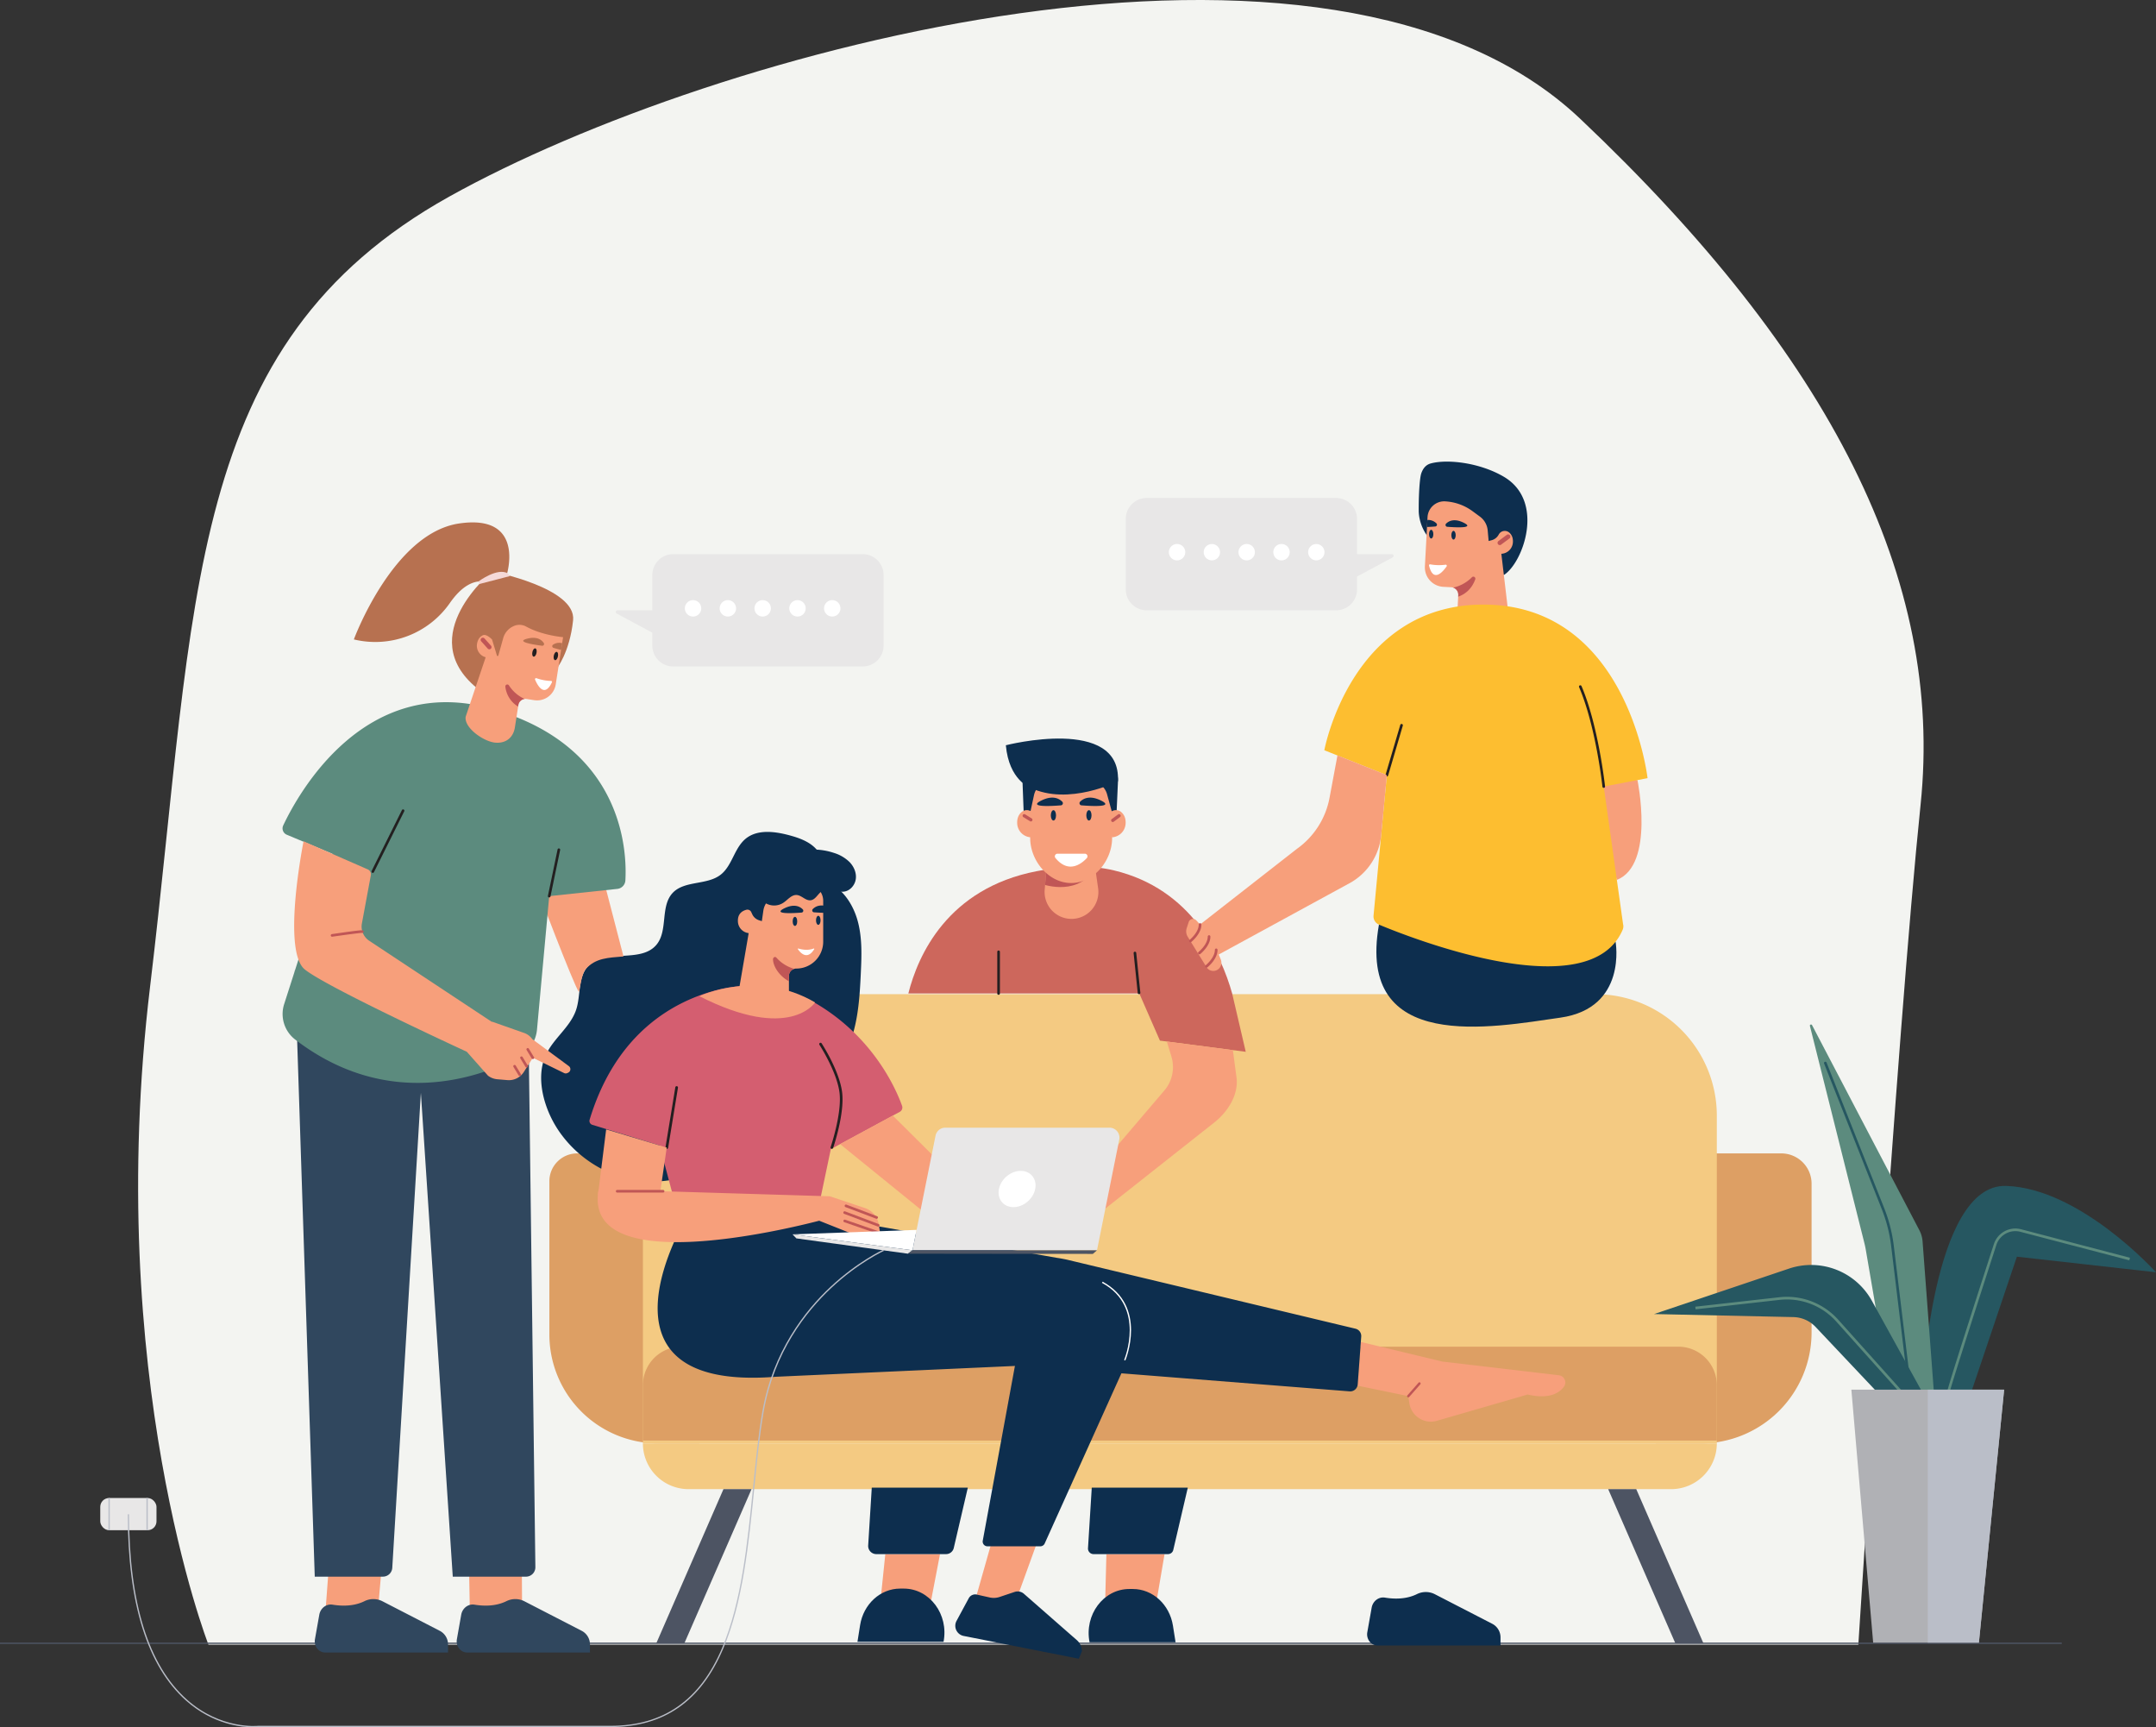 <svg id="Layer_1" data-name="Layer 1" xmlns="http://www.w3.org/2000/svg" xmlns:xlink="http://www.w3.org/1999/xlink" viewBox="0 0 1636.74 1310.93"><rect x="0" y="0" width="1636.74" height="1310.93" fill="#333333" stroke="none"/><defs><style>.cls-1{fill:#f79f7b;}.cls-2{fill:#f3f4f1;}.cls-3{fill:#4d5463;}.cls-4{fill:#dd9f64;}.cls-5{fill:#f4ca82;}.cls-6{fill:#0d2e4e;}.cls-7{fill:#c05656;}.cls-8{fill:#fff;}.cls-9{fill:#d45e70;}.cls-10{clip-path:url(#clip-path);}.cls-11{fill:#231f20;}.cls-12{fill:#e8e7e7;}.cls-13{fill:#265761;}.cls-14{fill:#5c8b7e;}.cls-15{fill:#b0b1b5;}.cls-16{fill:#babec8;}.cls-17{fill:#30475e;}.cls-18{fill:#b77150;}.cls-19{fill:#f5d9d8;}.cls-20{fill:#cd675c;}.cls-21{clip-path:url(#clip-path-2);}.cls-22{clip-path:url(#clip-path-3);}.cls-23{fill:#fdbe30;}</style><clipPath id="clip-path" transform="translate(-241.97 -346.61)"><path class="cls-1" d="M812.24,1038.75l.82,1.76a8.54,8.54,0,0,0,5.18,4.54l2.09.66,1.13-7.88a14.37,14.37,0,0,1,6.33-10l5.78-3.79a38,38,0,0,1,20.85-6.24h0a12.49,12.49,0,0,1,12.49,12.49v31a20.41,20.41,0,0,1-20.4,20.41h-.06a5.56,5.56,0,0,0-5.56,5.55v17.45c0,8.22-5.26,13.56-13.47,14-8.78.41-25.27-7.59-25.27-16.27l8.18-47.63a9.23,9.23,0,0,1-8.18-9c-.22-6,3.68-8,6.44-8.72A3.18,3.18,0,0,1,812.24,1038.75Z"/></clipPath><clipPath id="clip-path-2" transform="translate(-241.97 -346.61)"><path class="cls-1" d="M1055.4,1044h0a20.42,20.42,0,0,1-20.35-22.12l1.9-22.66h35.59l3.07,21.47A20.41,20.41,0,0,1,1055.4,1044Z"/></clipPath><clipPath id="clip-path-3" transform="translate(-241.97 -346.61)"><path class="cls-1" d="M1379.73,752.32h0a8.64,8.64,0,0,1-5.49,4.32l-2.16.56-.72-8.05a14.59,14.59,0,0,0-5.89-10.45l-5.65-4.15a38.62,38.62,0,0,0-20.8-7.44h0a12.69,12.69,0,0,0-13.33,12l-2,37.34a14.77,14.77,0,0,0,14,15.53l5.93.31h.06a5.66,5.66,0,0,1,5.34,5.93l-.93,17.68c-.44,8.34,4.6,14,12.91,14.86,8.87.89,26-6.34,26.48-15.14l-5.75-48.71a9.23,9.23,0,0,0,8.77-8.73c.22-3.83-1.22-6.15-3-7.56A5.21,5.21,0,0,0,1379.73,752.32Z"/></clipPath></defs><g id="ground"><path class="cls-2" d="M400.22,1594.83s-79.76-204.24-44.31-499.46,25.73-487.23,227-599.49,668.31-239.28,858.72-59.08S1717.75,786.5,1700,957.28s-47.26,637.55-47.26,637.55Z" transform="translate(-241.97 -346.61)"/><rect class="cls-3" y="1246.65" width="1565.19" height="1"/></g><g id="sofa"><path class="cls-4" d="M438.15,875.37h71.56a21.09,21.09,0,0,1,21.09,21.09v199a0,0,0,0,1,0,0H499.72a82.66,82.66,0,0,1-82.66-82.66V896.46A21.09,21.09,0,0,1,438.15,875.37Z"/><path class="cls-4" d="M1280,875.37h72.27a23,23,0,0,1,23,23V1011.2a84.29,84.29,0,0,1-84.29,84.29h-34a0,0,0,0,1,0,0V898.36A23,23,0,0,1,1280,875.37Z"/><path class="cls-5" d="M580.23,754.52h630.94a92.16,92.16,0,0,1,92.16,92.16v248.8a0,0,0,0,1,0,0H488.06a0,0,0,0,1,0,0V846.69A92.16,92.16,0,0,1,580.23,754.52Z"/><path class="cls-4" d="M517.31,1022.06h756.77a29.25,29.25,0,0,1,29.25,29.25v42a0,0,0,0,1,0,0H488.06a0,0,0,0,1,0,0v-42A29.25,29.25,0,0,1,517.31,1022.06Z"/><path class="cls-5" d="M1510.6,1476.8H764.73a34.7,34.7,0,0,1-34.7-34.7H1545.3A34.69,34.69,0,0,1,1510.6,1476.8Z" transform="translate(-241.97 -346.61)"/><polygon class="cls-3" points="519.51 1247.22 498.2 1247.22 549.22 1130.19 570.53 1130.19 519.51 1247.22"/><polygon class="cls-3" points="1271.88 1247.22 1293.19 1247.22 1242.17 1130.19 1220.87 1130.19 1271.88 1247.22"/></g><g id="woman2"><path class="cls-6" d="M1293.4,1559.12c6.53,1.08,15.83,1.45,24.11-2.6a15.15,15.15,0,0,1,13.72,0l43.76,22.55a11.63,11.63,0,0,1,6.1,10.38v6h-93.3c-5,0-8.75-4.84-7.82-10.07l3.31-18.64C1284.17,1561.74,1288.65,1558.33,1293.4,1559.12Z" transform="translate(-241.97 -346.61)"/><polygon class="cls-1" points="789.33 1165.09 769.4 1220.11 739.12 1218.65 754.3 1165.09 789.33 1165.09"/><path class="cls-6" d="M968.14,1576.75l9.25-17.14a5.57,5.57,0,0,1,6.12-2.8l9.81,2.19a14.08,14.08,0,0,0,7.56-.4l11.38-3.81a7.21,7.21,0,0,1,7,1.4l40.19,35.19a11.22,11.22,0,0,1,3.84,8.45l-2.31,5.67-87.26-17.26A7.86,7.86,0,0,1,968.14,1576.75Z" transform="translate(-241.97 -346.61)"/><path class="cls-1" d="M1275.12,1365.1l61.79,14.87,88.52,10.4a5.48,5.48,0,0,1,3.85,8.61c-3.59,4.94-11.28,9.75-27.64,6l-68.82,19.94a16.48,16.48,0,0,1-14.51-2.65h0a16.49,16.49,0,0,1-6.42-10.76l-.8-5.31-38.42-7.93Z" transform="translate(-241.97 -346.61)"/><path class="cls-7" d="M1311.09,1407.12a.92.92,0,0,1-.6-.23.9.9,0,0,1-.08-1.28l8.46-9.6a.91.91,0,1,1,1.36,1.21l-8.46,9.59A.92.92,0,0,1,1311.09,1407.12Z" transform="translate(-241.97 -346.61)"/><path class="cls-6" d="M1015.24,1368.16l-27.17,147.59a3.6,3.6,0,0,0,3.51,4.42h40.18a3.61,3.61,0,0,0,3.29-2.12l68.09-151Z" transform="translate(-241.97 -346.61)"/><path class="cls-6" d="M764,1269.08s-82.57,134.09,66.77,122.43L1018.9,1383l247.46,19.57a5.71,5.71,0,0,0,6.31-5.25l2.68-36.3a5.71,5.71,0,0,0-4.36-6l-217.4-52q-4.58-1.1-9.24-1.77L862.1,1269.08Z" transform="translate(-241.97 -346.61)"/><path class="cls-8" d="M1096.27,1379.16l-.92-.39c.18-.4,16.79-40.4-16.82-58.55l.48-.88C1113.43,1337.93,1096.45,1378.75,1096.27,1379.16Z" transform="translate(-241.97 -346.61)"/><path class="cls-6" d="M669.09,1208.92a81.17,81.17,0,0,1-13.62-26.64c-3.36-11.55-4.12-24.39,1-35.29,5.82-12.42,18.54-21,22.87-34,3.64-10.91,1.16-24.32,8.86-32.86,12.57-13.94,40-2.09,52.08-16.45,9-10.7,2.77-29,12.26-39.3,9-9.68,26-5.81,36.42-13.84,8.12-6.24,10-17.84,16.94-25.36,9.42-10.22,25.22-7.7,38.54-3.72,15.62,4.67,20,11.68,22.24,19A51,51,0,0,0,880,1022.67c6.73,6.39,11.22,15.27,13.48,24.38,3.05,12.28,2.58,25.12,2,37.76-.95,20.74-2.3,42.13-11.53,60.74-10,20.21-28.21,34.94-45.86,49-15,12-30.17,24-47,33.28s-35.67,15.69-54.89,15.54C710.11,1243.17,684.91,1229.54,669.09,1208.92Z" transform="translate(-241.97 -346.61)"/><path class="cls-9" d="M862.1,1269.08l10.58-50.32L925,1190.47a3.77,3.77,0,0,0,1.78-4.59c-4-11.19-20.43-50.38-63.44-76.57a100.21,100.21,0,0,0-77.49-11.22c-31.57,8.23-76.08,31.75-96.27,98.33a3.1,3.1,0,0,0,1.93,3.83l51.23,15.7,13.59,51.14Z" transform="translate(-241.97 -346.61)"/><path class="cls-1" d="M812.24,1038.75l.82,1.76a8.54,8.54,0,0,0,5.18,4.54l2.09.66,1.13-7.88a14.37,14.37,0,0,1,6.33-10l5.78-3.79a38,38,0,0,1,20.85-6.24h0a12.49,12.49,0,0,1,12.49,12.49v31a20.41,20.41,0,0,1-20.4,20.41h-.06a5.56,5.56,0,0,0-5.56,5.55v17.45c0,8.22-5.26,13.56-13.47,14-8.78.41-25.27-7.59-25.27-16.27l8.18-47.63a9.23,9.23,0,0,1-8.18-9c-.22-6,3.68-8,6.44-8.72A3.18,3.18,0,0,1,812.24,1038.75Z" transform="translate(-241.97 -346.61)"/><g class="cls-10"><path class="cls-7" d="M846.69,1082.32a28.1,28.1,0,0,1-15.27-8.86c-1.07-1.24-2.68-.24-2.61,1.4.3,7.19,8.29,17.32,19.86,19.12Z" transform="translate(-241.97 -346.61)"/></g><path class="cls-1" d="M860.75,1107.4s-19.16,30.16-87.81-4.72C772.94,1102.68,816.84,1081.64,860.75,1107.4Z" transform="translate(-241.97 -346.61)"/><path class="cls-6" d="M850.46,1039.21a1.44,1.44,0,0,0,.93-2.44c-2.1-2.13-6.42-4.52-14-.79C828,1040.61,844,1039.72,850.46,1039.21Z" transform="translate(-241.97 -346.61)"/><path class="cls-6" d="M859.92,1039a1.44,1.44,0,0,1-.93-2.44c2.09-2.13,6.41-4.51,14-.79C882.35,1040.39,866.4,1039.5,859.92,1039Z" transform="translate(-241.97 -346.61)"/><path class="cls-6" d="M861.45,1045.08c0,1.91.77,3.45,1.72,3.45s1.72-1.54,1.72-3.45-.77-3.45-1.72-3.45S861.45,1043.17,861.45,1045.08Z" transform="translate(-241.97 -346.61)"/><ellipse class="cls-6" cx="603.49" cy="699.28" rx="1.72" ry="3.45"/><path class="cls-8" d="M859.64,1066.49c-1.73.7-5.72,1.76-11.54,0a.34.34,0,0,0-.38.52c1.63,2.4,6.95,8.81,12.34,0A.34.34,0,0,0,859.64,1066.49Z" transform="translate(-241.97 -346.61)"/><path class="cls-6" d="M817,1022.27a12.72,12.72,0,0,0,19.67,9.47c3.33-2.19,6.12-6.12,10.1-5.87,3.81.24,6.74,4.4,10.54,4,4-.43,5.7-5.43,9.23-7.32,4.83-2.59,10.68,1.45,16.11.76,4.66-.59,8.35-4.88,9-9.53s-1.39-9.41-4.62-12.8a29.08,29.08,0,0,0-12-7.07,49.65,49.65,0,0,0-55.59,17.6,16.65,16.65,0,0,0-3.23,6.35,7.31,7.31,0,0,0,1.68,6.68" transform="translate(-241.97 -346.61)"/><path class="cls-11" d="M873.49,1218.49a1.19,1.19,0,0,1-.32,0,1,1,0,0,1-.62-1.27c.08-.26,8.73-25.68,6.72-41.48s-15.08-36-15.22-36.18a1,1,0,0,1,1.68-1.09c.55.84,13.44,20.75,15.52,37s-6.45,41.33-6.81,42.39A1,1,0,0,1,873.49,1218.49Z" transform="translate(-241.97 -346.61)"/><path class="cls-11" d="M748.13,1218.57H748a1,1,0,0,1-.83-1.15l7.48-45.62a1,1,0,1,1,2,.32l-7.47,45.62A1,1,0,0,1,748.13,1218.57Z" transform="translate(-241.97 -346.61)"/><polygon class="cls-1" points="637.78 868.32 703.53 921.66 711.81 880.51 677.79 846.7 637.78 868.32"/><polygon class="cls-1" points="453.99 906.59 460.17 857.14 506.16 870.96 499.23 918.22 453.99 906.59"/><path class="cls-1" d="M910.7,1286.33,909.13,1276a15.71,15.71,0,0,0-10.55-12.55L872,1254.53l-175.55-5.3c-12.73,68.1,142.62,30.29,167.43,23.84l42.31,16.83A3.31,3.31,0,0,0,910.7,1286.33Z" transform="translate(-241.97 -346.61)"/><path class="cls-7" d="M745.35,1251.71H710.52a1,1,0,0,1,0-2h34.83a1,1,0,0,1,0,2Z" transform="translate(-241.97 -346.61)"/><path class="cls-7" d="M908.66,1277.55a.84.84,0,0,1-.35-.07l-25.47-9.63a1,1,0,1,1,.71-1.87l25.46,9.63a1,1,0,0,1-.35,1.94Z" transform="translate(-241.97 -346.61)"/><path class="cls-7" d="M907.47,1271.61a.84.84,0,0,1-.35-.07l-23.27-8.8a1,1,0,1,1,.71-1.87l23.26,8.8a1,1,0,0,1,.59,1.29A1,1,0,0,1,907.47,1271.61Z" transform="translate(-241.97 -346.61)"/><path class="cls-7" d="M910.12,1283.5a1.13,1.13,0,0,1-.32,0l-26.91-9.32a1,1,0,0,1,.65-1.89l26.91,9.32a1,1,0,0,1-.33,1.94Z" transform="translate(-241.97 -346.61)"/></g><g id="massege_box" data-name="massege box"><path class="cls-12" d="M896.89,767.18H753.06A15.86,15.86,0,0,0,737.19,783V809.8H710.75a1.3,1.3,0,0,0-.62,2.45l27.06,14.55v9.76a15.86,15.86,0,0,0,15.87,15.86H896.89a15.87,15.87,0,0,0,15.87-15.86V783A15.87,15.87,0,0,0,896.89,767.18Z" transform="translate(-241.97 -346.61)"/><path class="cls-8" d="M774.32,808.31a6.22,6.22,0,1,1-6.21-6.22A6.21,6.21,0,0,1,774.32,808.31Z" transform="translate(-241.97 -346.61)"/><path class="cls-8" d="M800.75,808.31a6.22,6.22,0,1,1-6.21-6.22A6.21,6.21,0,0,1,800.75,808.31Z" transform="translate(-241.97 -346.61)"/><path class="cls-8" d="M827.18,808.31a6.22,6.22,0,1,1-6.21-6.22A6.21,6.21,0,0,1,827.18,808.31Z" transform="translate(-241.97 -346.61)"/><path class="cls-8" d="M853.61,808.31a6.22,6.22,0,1,1-6.21-6.22A6.21,6.21,0,0,1,853.61,808.31Z" transform="translate(-241.97 -346.61)"/><path class="cls-8" d="M880,808.31a6.22,6.22,0,1,1-6.21-6.22A6.21,6.21,0,0,1,880,808.31Z" transform="translate(-241.97 -346.61)"/><path class="cls-12" d="M1112.47,724.56h143.84a15.86,15.86,0,0,1,15.86,15.86v26.76h26.45a1.3,1.3,0,0,1,.61,2.45l-27.06,14.55v9.75a15.86,15.86,0,0,1-15.86,15.87H1112.47a15.86,15.86,0,0,1-15.86-15.87V740.42A15.86,15.86,0,0,1,1112.47,724.56Z" transform="translate(-241.97 -346.61)"/><circle class="cls-8" cx="999.29" cy="419.08" r="6.21"/><path class="cls-8" d="M1208.61,765.69a6.22,6.22,0,1,0,6.22-6.22A6.21,6.21,0,0,0,1208.61,765.69Z" transform="translate(-241.97 -346.61)"/><path class="cls-8" d="M1182.18,765.69a6.22,6.22,0,1,0,6.22-6.22A6.22,6.22,0,0,0,1182.18,765.69Z" transform="translate(-241.97 -346.61)"/><circle class="cls-8" cx="920" cy="419.08" r="6.21"/><path class="cls-8" d="M1129.32,765.69a6.22,6.22,0,1,0,6.22-6.22A6.22,6.22,0,0,0,1129.32,765.69Z" transform="translate(-241.97 -346.61)"/></g><g id="plants"><path class="cls-13" d="M1701.17,1403s7.29-158.17,63.74-156.35,113.8,65.55,113.8,65.55l-105.61-11.83L1738.5,1403Z" transform="translate(-241.97 -346.61)"/><path class="cls-14" d="M1719.88,1404.59c-.23-.57-.59-1.43,35.73-113.73a17.18,17.18,0,0,1,20.67-11.31l82.66,21.63-.51,1.93-82.66-21.63a15.17,15.17,0,0,0-18.26,10c-22.12,68.4-35.47,110.55-35.71,112.74l-.81-.09Z" transform="translate(-241.97 -346.61)"/><path class="cls-14" d="M1710.08,1403l-8.58-114.26a21.55,21.55,0,0,0-2.39-8.38l-81.51-155.73a.87.87,0,0,0-1.61.64l41.35,164.85q.63,2.51,1.07,5.06L1676.9,1403Z" transform="translate(-241.97 -346.61)"/><path class="cls-13" d="M1691.81,1401.65a1,1,0,0,1-1-.88l-13.14-108.42a113.16,113.16,0,0,0-7.12-28l-43.81-110.62a1,1,0,0,1,1.86-.73l43.81,110.62a115.13,115.13,0,0,1,7.25,28.52l13.14,108.42a1,1,0,0,1-.87,1.11Z" transform="translate(-241.97 -346.61)"/><path class="cls-13" d="M1701.17,1403l-38.12-69.09a52.69,52.69,0,0,0-63-24.48l-102.39,34.48,105.75,2.3a24,24,0,0,1,16.93,7.53l47.69,50.51h37.37" transform="translate(-241.97 -346.61)"/><path class="cls-14" d="M1685.52,1404.87l-49.59-55.33a50.33,50.33,0,0,0-43-16.39l-63.73,7.16-.22-2,63.72-7.16a52.33,52.33,0,0,1,44.73,17l49.59,55.33Z" transform="translate(-241.97 -346.61)"/><polygon class="cls-15" points="1502.3 1246.65 1422.02 1246.65 1405.47 1054.67 1521.46 1054.67 1502.3 1246.65"/><polygon class="cls-16" points="1463.47 1054.67 1463.47 1246.65 1502.3 1246.65 1521.46 1054.67 1463.47 1054.67"/></g><path class="cls-1" d="M715.29,1072.5l-13.07-50.36-53.82-4.74s29.23,77.28,33.13,82.2c.88-4.39,2.2-14.32,5.21-17.66C694.24,1073.62,703.62,1073.51,715.29,1072.5Z" transform="translate(-241.97 -346.61)"/><polygon class="cls-1" points="355.98 1184.57 356.83 1230.88 396.41 1230.88 396.12 1184.57 355.98 1184.57"/><path class="cls-17" d="M602.23,1564.47c6.52,1.08,15.81,1.44,24.08-2.6a15.18,15.18,0,0,1,13.72,0l43.71,22.53a11.6,11.6,0,0,1,6.1,10.37v6H596.62c-5,0-8.74-4.83-7.81-10.06l3.3-18.62C593,1567.09,597.48,1563.68,602.23,1564.47Z" transform="translate(-241.97 -346.61)"/><polygon class="cls-1" points="249.4 1192.04 246.27 1233.91 285.85 1233.91 289.54 1192.04 249.4 1192.04"/><path class="cls-17" d="M494.48,1564.47c6.52,1.08,15.82,1.44,24.08-2.6a15.18,15.18,0,0,1,13.72,0L576,1584.41a11.6,11.6,0,0,1,6.1,10.37v6H488.87c-5,0-8.73-4.83-7.81-10.06l3.31-18.62C485.26,1567.09,489.73,1563.68,494.48,1564.47Z" transform="translate(-241.97 -346.61)"/><path class="cls-17" d="M465.81,1083l15.11,460.2h51.73a7.13,7.13,0,0,0,7.12-6.7L561.48,1176l24.21,367.21h55.58a7.13,7.13,0,0,0,7.13-7.22l-5.8-453.35L575.43,1086l-89.61,1.86" transform="translate(-241.97 -346.61)"/><path class="cls-14" d="M457.7,1108.65,494.3,994.6l-34.63-14.48a5.2,5.2,0,0,1-2.71-7c10.79-22.94,61.41-116.45,159.05-88.37,99.21,28.53,102,107.92,100.72,130.07a6.84,6.84,0,0,1-6.11,6.41l-51.71,5.51L649.63,1128a26.49,26.49,0,0,1-14.08,21.06c-28.16,14.69-98.45,41-169.54-13.53A24.44,24.44,0,0,1,457.7,1108.65Z" transform="translate(-241.97 -346.61)"/><path class="cls-11" d="M658.7,1027.7h0a1,1,0,0,0,1.18-.77l7.32-35.23a1,1,0,0,0-.77-1.17h0a1,1,0,0,0-1.17.77l-7.33,35.22A1,1,0,0,0,658.7,1027.7Z" transform="translate(-241.97 -346.61)"/><path class="cls-11" d="M524.77,1009.07a1,1,0,0,0,1.09-.53l22.92-46.07a1,1,0,1,0-1.77-.88l-22.93,46.06a1,1,0,0,0,.45,1.33Z" transform="translate(-241.97 -346.61)"/><path class="cls-1" d="M673.78,1155.71l-27.73-20.47v0a12.65,12.65,0,0,0-6.14-4.66L615.54,1122l-.2.15-93.09-61.57a12.89,12.89,0,0,1-5.54-13.13l6.79-36.59a4.07,4.07,0,0,0-2.36-4.45l-48.72-21.3s-16.68,83.1,1,97.32c15.11,12.14,98.77,51.24,122.92,62.41h0L612.44,1163a13.49,13.49,0,0,0,7,2.7l7.75.66a13.41,13.41,0,0,0,12.44-6.17l6.79-10.69.05-.1,23.53,11.5a2.9,2.9,0,0,0,2.7.1l.61-.29A2.92,2.92,0,0,0,673.78,1155.71Z" transform="translate(-241.97 -346.61)"/><path class="cls-7" d="M494.15,1057.53a1,1,0,0,1-.14-2c23.66-3.41,23.71-3.27,24-2.16a1,1,0,0,1-.67,1.25,1.1,1.1,0,0,1-.57,0h0c-1.76,0-14.59,1.75-22.49,2.89Zm22-3.57a1,1,0,0,0,.14.28A1,1,0,0,1,516.13,1054Zm0,0Z" transform="translate(-241.97 -346.61)"/><path class="cls-7" d="M646.46,1150.37a1,1,0,0,1-.85-.48l-3.92-6.47a1,1,0,0,1,1.71-1l3.92,6.47a1,1,0,0,1-.34,1.38A1,1,0,0,1,646.46,1150.37Z" transform="translate(-241.97 -346.61)"/><path class="cls-7" d="M641.78,1156.84a1,1,0,0,1-.86-.48l-3.92-6.47a1,1,0,0,1,.34-1.37,1,1,0,0,1,1.37.33l3.92,6.47a1,1,0,0,1-.34,1.38A1.06,1.06,0,0,1,641.78,1156.84Z" transform="translate(-241.97 -346.61)"/><path class="cls-7" d="M636.55,1163.31a1,1,0,0,1-.86-.48l-3.92-6.47a1,1,0,0,1,.34-1.38,1,1,0,0,1,1.37.34l3.92,6.47a1,1,0,0,1-.33,1.37A1,1,0,0,1,636.55,1163.31Z" transform="translate(-241.97 -346.61)"/><path class="cls-18" d="M664.49,854.21s10-12.3,12.55-36.87-61.41-37-61.41-37S555.56,829,603.9,868.72Z" transform="translate(-241.97 -346.61)"/><path class="cls-1" d="M608.43,828.77c2.8-1.4,7.05,3.18,7.05,3.18.46,1.36,2.65,8.64,3.71,12.15a.57.57,0,0,0,1.1,0l3.78-13.48a14.12,14.12,0,0,1,7.67-8.75l.13-.06a10.52,10.52,0,0,1,9.45.29c12.2,6.77,28.12,8.09,28.12,8.09L663.86,866a14.34,14.34,0,0,1-16.36,12l-5.7-.89h-.06a5.48,5.48,0,0,0-6.25,4.56l-2.64,17c-1.25,8-7.17,12.4-15.23,11.53-8.6-.93-23.44-11.21-22.13-19.66l15.18-45.11a9,9,0,0,1-6.59-10C604.64,831.67,606.47,829.75,608.43,828.77Z" transform="translate(-241.97 -346.61)"/><path class="cls-7" d="M628.36,866.81a27.8,27.8,0,0,0,11.87,10.27,5.5,5.5,0,0,0-4.75,4.58l-.18,1.2a20.24,20.24,0,0,1-9.69-15.09A1.49,1.49,0,0,1,628.36,866.81Z" transform="translate(-241.97 -346.61)"/><path class="cls-8" d="M660.36,863.4a35.7,35.7,0,0,1-11.11-2.07.83.83,0,0,0-1.07,1.08c1.9,4.45,7.11,14.09,12.81,2A.73.73,0,0,0,660.36,863.4Z" transform="translate(-241.97 -346.61)"/><path class="cls-18" d="M653.52,836.71a1.34,1.34,0,0,0,1.31-2c-1.5-2.34-5-5.33-12.56-3.39C632.84,833.7,647.53,835.94,653.52,836.71Z" transform="translate(-241.97 -346.61)"/><path class="cls-18" d="M667.93,839.89c-2.19-.54-4.22-1.12-5.77-1.57a1.35,1.35,0,0,1-.38-2.4,8.32,8.32,0,0,1,7-1.14Z" transform="translate(-241.97 -346.61)"/><path class="cls-11" d="M662.39,844.16c-.36,1.73,0,3.28.91,3.47s1.86-1.08,2.22-2.81,0-3.29-.9-3.47S662.76,842.42,662.39,844.16Z" transform="translate(-241.97 -346.61)"/><path class="cls-11" d="M646.13,841.5c-.36,1.74,0,3.29.91,3.47s1.86-1.07,2.22-2.81,0-3.28-.91-3.47S646.49,839.77,646.13,841.5Z" transform="translate(-241.97 -346.61)"/><path class="cls-7" d="M613.13,839.37a1.66,1.66,0,0,0,1.58-2.72l-5-5.57a1.66,1.66,0,0,0-2.48,2.2l5,5.57A1.63,1.63,0,0,0,613.13,839.37Z" transform="translate(-241.97 -346.61)"/><path class="cls-18" d="M626.85,782.12s13.88-45.62-36.34-38.22-79.9,88-79.9,88h0a69,69,0,0,0,72.95-27.74c7.94-11.32,18.17-19.47,30.25-15.24Z" transform="translate(-241.97 -346.61)"/><path class="cls-19" d="M605.28,787.87s14.45-10.89,22.37-6l1.25,2-23.11,6Z" transform="translate(-241.97 -346.61)"/><g id="man2"><path class="cls-20" d="M1187.69,1144.88l-10.32-44.26c-8.32-29.6-30.84-79.3-89.65-93.4-19.32-4.63-39.28-3.21-58.78.58-67.78,13.15-90.13,64-97.41,92.82h175.36l15.65,35.77Z" transform="translate(-241.97 -346.61)"/><path class="cls-1" d="M1127.77,1137.07l3.47,11.37a27.42,27.42,0,0,1-5.35,25.81l-68,79.73,3.54,25.39,102.28-80.77c10.7-8.45,19.09-21.85,16.82-35.3l-2.62-19.69Z" transform="translate(-241.97 -346.61)"/><path class="cls-11" d="M1106.68,1101.13a1,1,0,0,1-1-.89l-3.12-30.23a1,1,0,0,1,.9-1.1,1,1,0,0,1,1.09.89l3.12,30.23a1,1,0,0,1-.9,1.1Z" transform="translate(-241.97 -346.61)"/><path class="cls-1" d="M1055.4,1044h0a20.42,20.42,0,0,1-20.35-22.12l1.9-22.66h35.59l3.07,21.47A20.41,20.41,0,0,1,1055.4,1044Z" transform="translate(-241.97 -346.61)"/><g class="cls-21"><path class="cls-7" d="M1032,1017.22s26,10.21,39.75-9.61l-42.66-13.81Z" transform="translate(-241.97 -346.61)"/></g><path class="cls-6" d="M1019.54,974.79l-1.34-35.37a16.94,16.94,0,0,1,16.93-17.58h38.64a16.94,16.94,0,0,1,16.92,17.7l-1.58,35.25Z" transform="translate(-241.97 -346.61)"/><path class="cls-1" d="M1086.08,982.09a11,11,0,0,0,10.4-10.35c.26-4.54-1.45-7.29-3.54-9a6.17,6.17,0,0,0-9.23,2h0" transform="translate(-241.97 -346.61)"/><path class="cls-1" d="M1024.59,982.09a11,11,0,0,1-10.4-10.35c-.26-4.54,1.44-7.29,3.54-9a6.16,6.16,0,0,1,9.22,2h0" transform="translate(-241.97 -346.61)"/><path class="cls-1" d="M1055.16,1016.78h0c-17.19,0-31.12-17-31.12-34.2V963.44l2.88-13.29a13.63,13.63,0,0,1,13.33-10.75h29a13.65,13.65,0,0,1,13.15,10l3.84,14v19.14C1086.28,999.76,1072.35,1016.78,1055.16,1016.78Z" transform="translate(-241.97 -346.61)"/><path class="cls-6" d="M1063,957.83a1.64,1.64,0,0,1-1.06-2.77c2.38-2.41,7.29-5.12,15.86-.89C1088.44,959.43,1070.33,958.42,1063,957.83Z" transform="translate(-241.97 -346.61)"/><path class="cls-6" d="M1070.6,965.41c0,2.16-.87,3.92-1.95,3.92s-2-1.76-2-3.92.87-3.92,2-3.92S1070.6,963.25,1070.6,965.41Z" transform="translate(-241.97 -346.61)"/><path class="cls-6" d="M1047.34,957.83a1.63,1.63,0,0,0,1.05-2.77c-2.38-2.41-7.28-5.12-15.86-.89C1021.88,959.43,1040,958.42,1047.34,957.83Z" transform="translate(-241.97 -346.61)"/><path class="cls-6" d="M1039.71,965.41c0,2.16.88,3.92,2,3.92s1.95-1.76,1.95-3.92-.88-3.92-1.95-3.92S1039.71,963.25,1039.71,965.41Z" transform="translate(-241.97 -346.61)"/><path class="cls-8" d="M1044.73,994.53h20.84a2,2,0,0,1,1.45,3.35c-4.49,4.77-14,11.74-23.79-.07A2,2,0,0,1,1044.73,994.53Z" transform="translate(-241.97 -346.61)"/><path class="cls-7" d="M1086.73,970.48a1.23,1.23,0,0,1-1-.5,1.25,1.25,0,0,1,.26-1.74l4.76-3.52a1.24,1.24,0,0,1,1.47,2l-4.75,3.52A1.26,1.26,0,0,1,1086.73,970.48Z" transform="translate(-241.97 -346.61)"/><path class="cls-7" d="M1024.58,970.06a1.16,1.16,0,0,1-.64-.19l-5.05-3.09a1.24,1.24,0,0,1,1.3-2.12l5,3.09a1.25,1.25,0,0,1-.66,2.31Z" transform="translate(-241.97 -346.61)"/><path class="cls-6" d="M1024,944.35s-16.06-5.53-18.43-32.13c0,0,87.72-22.53,85.08,27.32C1090.69,939.54,1053.26,958.57,1024,944.35Z" transform="translate(-241.97 -346.61)"/><polygon class="cls-1" points="672.09 1179.48 667.29 1225.87 704.7 1225.87 713.61 1179.48 672.09 1179.48"/><path class="cls-6" d="M958.26,1592.68h0c4.09-20.81-10.54-40.41-30.18-40.41h-2.76c-15,0-27.87,11.73-30.41,27.78l-2,12.63Z" transform="translate(-241.97 -346.61)"/><path class="cls-6" d="M906.94,1526.09h53.43a6,6,0,0,0,5.7-4.82l10.63-45.61H903.78l-2.71,43.62A6.19,6.19,0,0,0,906.94,1526.09Z" transform="translate(-241.97 -346.61)"/><polygon class="cls-1" points="884.08 1179.48 876.13 1226.15 838.73 1226.15 839.93 1179.48 884.08 1179.48"/><path class="cls-6" d="M1069.11,1593h0c-4.1-20.81,10.54-40.42,30.17-40.42H1102c15,0,27.87,11.74,30.41,27.79l2,12.63Z" transform="translate(-241.97 -346.61)"/><path class="cls-6" d="M1071.93,1526.09h56.88a4.09,4.09,0,0,0,3.89-3.3l11-47.13h-72.91l-2.85,45.77A4.23,4.23,0,0,0,1071.93,1526.09Z" transform="translate(-241.97 -346.61)"/></g><path class="cls-11" d="M1000.05,1101.62a1,1,0,0,1-1-1V1069a1,1,0,0,1,2,0v31.66A1,1,0,0,1,1000.05,1101.62Z" transform="translate(-241.97 -346.61)"/><g id="laptop"><path class="cls-12" d="M1074.76,1295.53H934.69l17.5-87a7.58,7.58,0,0,1,7.42-6.08h124.62a7.58,7.58,0,0,1,7.43,9.07Z" transform="translate(-241.97 -346.61)"/><path class="cls-8" d="M1027.85,1249c-1.53,7.6-8.93,13.76-16.53,13.76s-12.52-6.16-11-13.76,8.92-13.76,16.52-13.76S1029.37,1241.38,1027.85,1249Z" transform="translate(-241.97 -346.61)"/><polygon class="cls-8" points="692.73 948.92 601.68 936.81 695.84 933.41 692.73 948.92"/><polygon class="cls-12" points="601.68 936.81 692.73 948.92 689.22 951.48 604.56 939.86 601.68 936.81"/><polygon class="cls-3" points="689.22 951.48 829.62 951.65 832.79 948.92 692.73 948.92 689.22 951.48"/><rect class="cls-12" x="76.11" y="1136.91" width="42.69" height="24.44" rx="6.73"/><path class="cls-16" d="M434.26,1657.54c-8.47,0-30.48-2-51-20.24-29.4-26.13-44.3-73.71-44.3-141.43h1c0,67.4,14.78,114.73,43.94,140.67,25.71,22.87,53.67,19.89,53.95,19.86H705.47c40.13,0,67.84-19.32,84.69-59.05,14.79-34.86,19.24-79.31,23.55-122.3,2.06-20.53,4-39.92,7-57.12,8-45.74,32.53-76.71,51.71-94.63,20.78-19.42,39.93-28.14,40.12-28.23l.41.91c-.19.09-19.22,8.76-39.88,28.07-19.05,17.82-43.43,48.6-51.37,94-3,17.17-5,36.54-7,57.05-4.32,43.06-8.78,87.59-23.63,122.59-17,40.14-45,59.66-85.61,59.66H437.88C437.83,1657.4,436.53,1657.54,434.26,1657.54Z" transform="translate(-241.97 -346.61)"/><rect class="cls-16" x="82.34" y="1136.91" width="1" height="24.44"/><rect class="cls-16" x="111.18" y="1136.91" width="1" height="24.44"/></g><g id="man1"><path class="cls-6" d="M1339.89,764.59A33.84,33.84,0,0,1,1319,734.92c0-.41,0-.83,0-1.25-.06-11.17.69-24.09,1.92-27.74,1.46-4.3,3.95-6.73,7.29-7.61,13-3.46,37.49-.43,55.41,10.13,31.66,18.65,14.54,65.48,0,74.57Z" transform="translate(-241.97 -346.61)"/><path class="cls-1" d="M1379.73,752.32h0a8.64,8.64,0,0,1-5.49,4.32l-2.16.56-.72-8.05a14.59,14.59,0,0,0-5.89-10.45l-5.65-4.15a38.62,38.62,0,0,0-20.8-7.44h0a12.69,12.69,0,0,0-13.33,12l-2,37.34a14.77,14.77,0,0,0,14,15.53l5.93.31h.06a5.66,5.66,0,0,1,5.34,5.93l-.93,17.68c-.44,8.34,4.6,14,12.91,14.86,8.87.89,26-6.34,26.48-15.14l-5.75-48.71a9.23,9.23,0,0,0,8.77-8.73c.22-3.83-1.22-6.15-3-7.56A5.21,5.21,0,0,0,1379.73,752.32Z" transform="translate(-241.97 -346.61)"/><g class="cls-22"><path class="cls-7" d="M1343.41,792.9a28.51,28.51,0,0,0,15.95-8.16,1.53,1.53,0,0,1,2.56,1.55c-2.11,5.83-7.1,13.24-18.93,14.45Z" transform="translate(-241.97 -346.61)"/></g><path class="cls-8" d="M1327.69,774.91a36.65,36.65,0,0,0,11.63.28.84.84,0,0,1,.85,1.31c-2.85,4.08-10.15,12.7-13.34-.67A.76.76,0,0,1,1327.69,774.91Z" transform="translate(-241.97 -346.61)"/><path class="cls-6" d="M1340.63,746.41a1.39,1.39,0,0,1-.89-2.34c2-2,6.15-4.32,13.38-.75C1362.12,747.75,1346.84,746.9,1340.63,746.41Z" transform="translate(-241.97 -346.61)"/><path class="cls-6" d="M1325.3,746.56c2.31-.08,4.62-.24,6.27-.37a1.38,1.38,0,0,0,.9-2.34,8.87,8.87,0,0,0-6.89-2.61Z" transform="translate(-241.97 -346.61)"/><path class="cls-6" d="M1330.1,752c0,1.83-.73,3.31-1.64,3.31s-1.65-1.48-1.65-3.31.74-3.3,1.65-3.3S1330.1,750.21,1330.1,752Z" transform="translate(-241.97 -346.61)"/><path class="cls-6" d="M1347.07,752.8c0,1.83-.74,3.31-1.65,3.31s-1.65-1.48-1.65-3.31.74-3.3,1.65-3.3S1347.07,751,1347.07,752.8Z" transform="translate(-241.97 -346.61)"/><path class="cls-7" d="M1380.53,760.31a1.71,1.71,0,0,1-1-3.08l6.17-4.57a1.71,1.71,0,1,1,2,2.74l-6.17,4.57A1.66,1.66,0,0,1,1380.53,760.31Z" transform="translate(-241.97 -346.61)"/><path class="cls-1" d="M1485.06,938.66s13.39,64.28-15.65,75.75l-24.31-79.52Z" transform="translate(-241.97 -346.61)"/><path class="cls-6" d="M1468.44,1061.29s9.18,50.4-41.91,57.66-155.23,27.8-137.71-70.63Z" transform="translate(-241.97 -346.61)"/><path class="cls-23" d="M1474.12,1047.91l-14.66-104.36,33.26-6.36S1477.81,805.38,1368,805.45C1267.65,805.51,1247.34,916,1247.34,916l47.45,18.92-10.09,106.63a6.74,6.74,0,0,0,4.12,6.8c26.39,11,159.75,63,185,3.89A6.68,6.68,0,0,0,1474.12,1047.91Z" transform="translate(-241.97 -346.61)"/><path class="cls-11" d="M1294.79,935.89a1.45,1.45,0,0,1-.29,0,1,1,0,0,1-.67-1.25L1305,896.77a1,1,0,0,1,1.92.57l-11.14,37.83A1,1,0,0,1,1294.79,935.89Z" transform="translate(-241.97 -346.61)"/><path class="cls-11" d="M1459.46,944.55a1,1,0,0,1-1-.89c0-.46-5-45.87-17.71-75.55a1,1,0,0,1,1.84-.79c12.84,30,17.81,75.67,17.86,76.12a1,1,0,0,1-.89,1.1Z" transform="translate(-241.97 -346.61)"/><path class="cls-1" d="M1257.31,919.94l-6,32.1a61.3,61.3,0,0,1-24.76,38.78L1153,1048.25l10.8,24.62,103.62-56.47a46.53,46.53,0,0,0,23.08-35.93l4.31-45.58Z" transform="translate(-241.97 -346.61)"/><path class="cls-1" d="M1144.38,1046.38l-1.52,4.67a7.73,7.73,0,0,0,.78,6.49l14.25,23.07a6.09,6.09,0,0,0,10.52-.28h0a6.46,6.46,0,0,0,.36-5.4c-2.22-5.73-8.14-19-18.73-29.89A3.41,3.41,0,0,0,1144.38,1046.38Z" transform="translate(-241.97 -346.61)"/><path class="cls-7" d="M1145.63,1061.77a1,1,0,0,1-.62-1.78c.07-.06,7-5.66,7-11.73a1,1,0,0,1,1-1h0a1,1,0,0,1,1,1c.07,7-7.41,13.06-7.73,13.31A1,1,0,0,1,1145.63,1061.77Z" transform="translate(-241.97 -346.61)"/><path class="cls-7" d="M1152.46,1070.9a1,1,0,0,1-.78-.37,1,1,0,0,1,.16-1.41c.07-.06,7-5.65,7-11.72a1,1,0,0,1,1-1h0a1,1,0,0,1,1,1c.07,7-7.41,13.06-7.73,13.31A1,1,0,0,1,1152.46,1070.9Z" transform="translate(-241.97 -346.61)"/><path class="cls-7" d="M1157.88,1081a1,1,0,0,1-.62-1.78c.07-.06,7-5.66,7-11.73a1,1,0,0,1,1-1h0a1,1,0,0,1,1,1c.07,7.06-7.41,13.06-7.73,13.32A1,1,0,0,1,1157.88,1081Z" transform="translate(-241.97 -346.61)"/></g></svg>